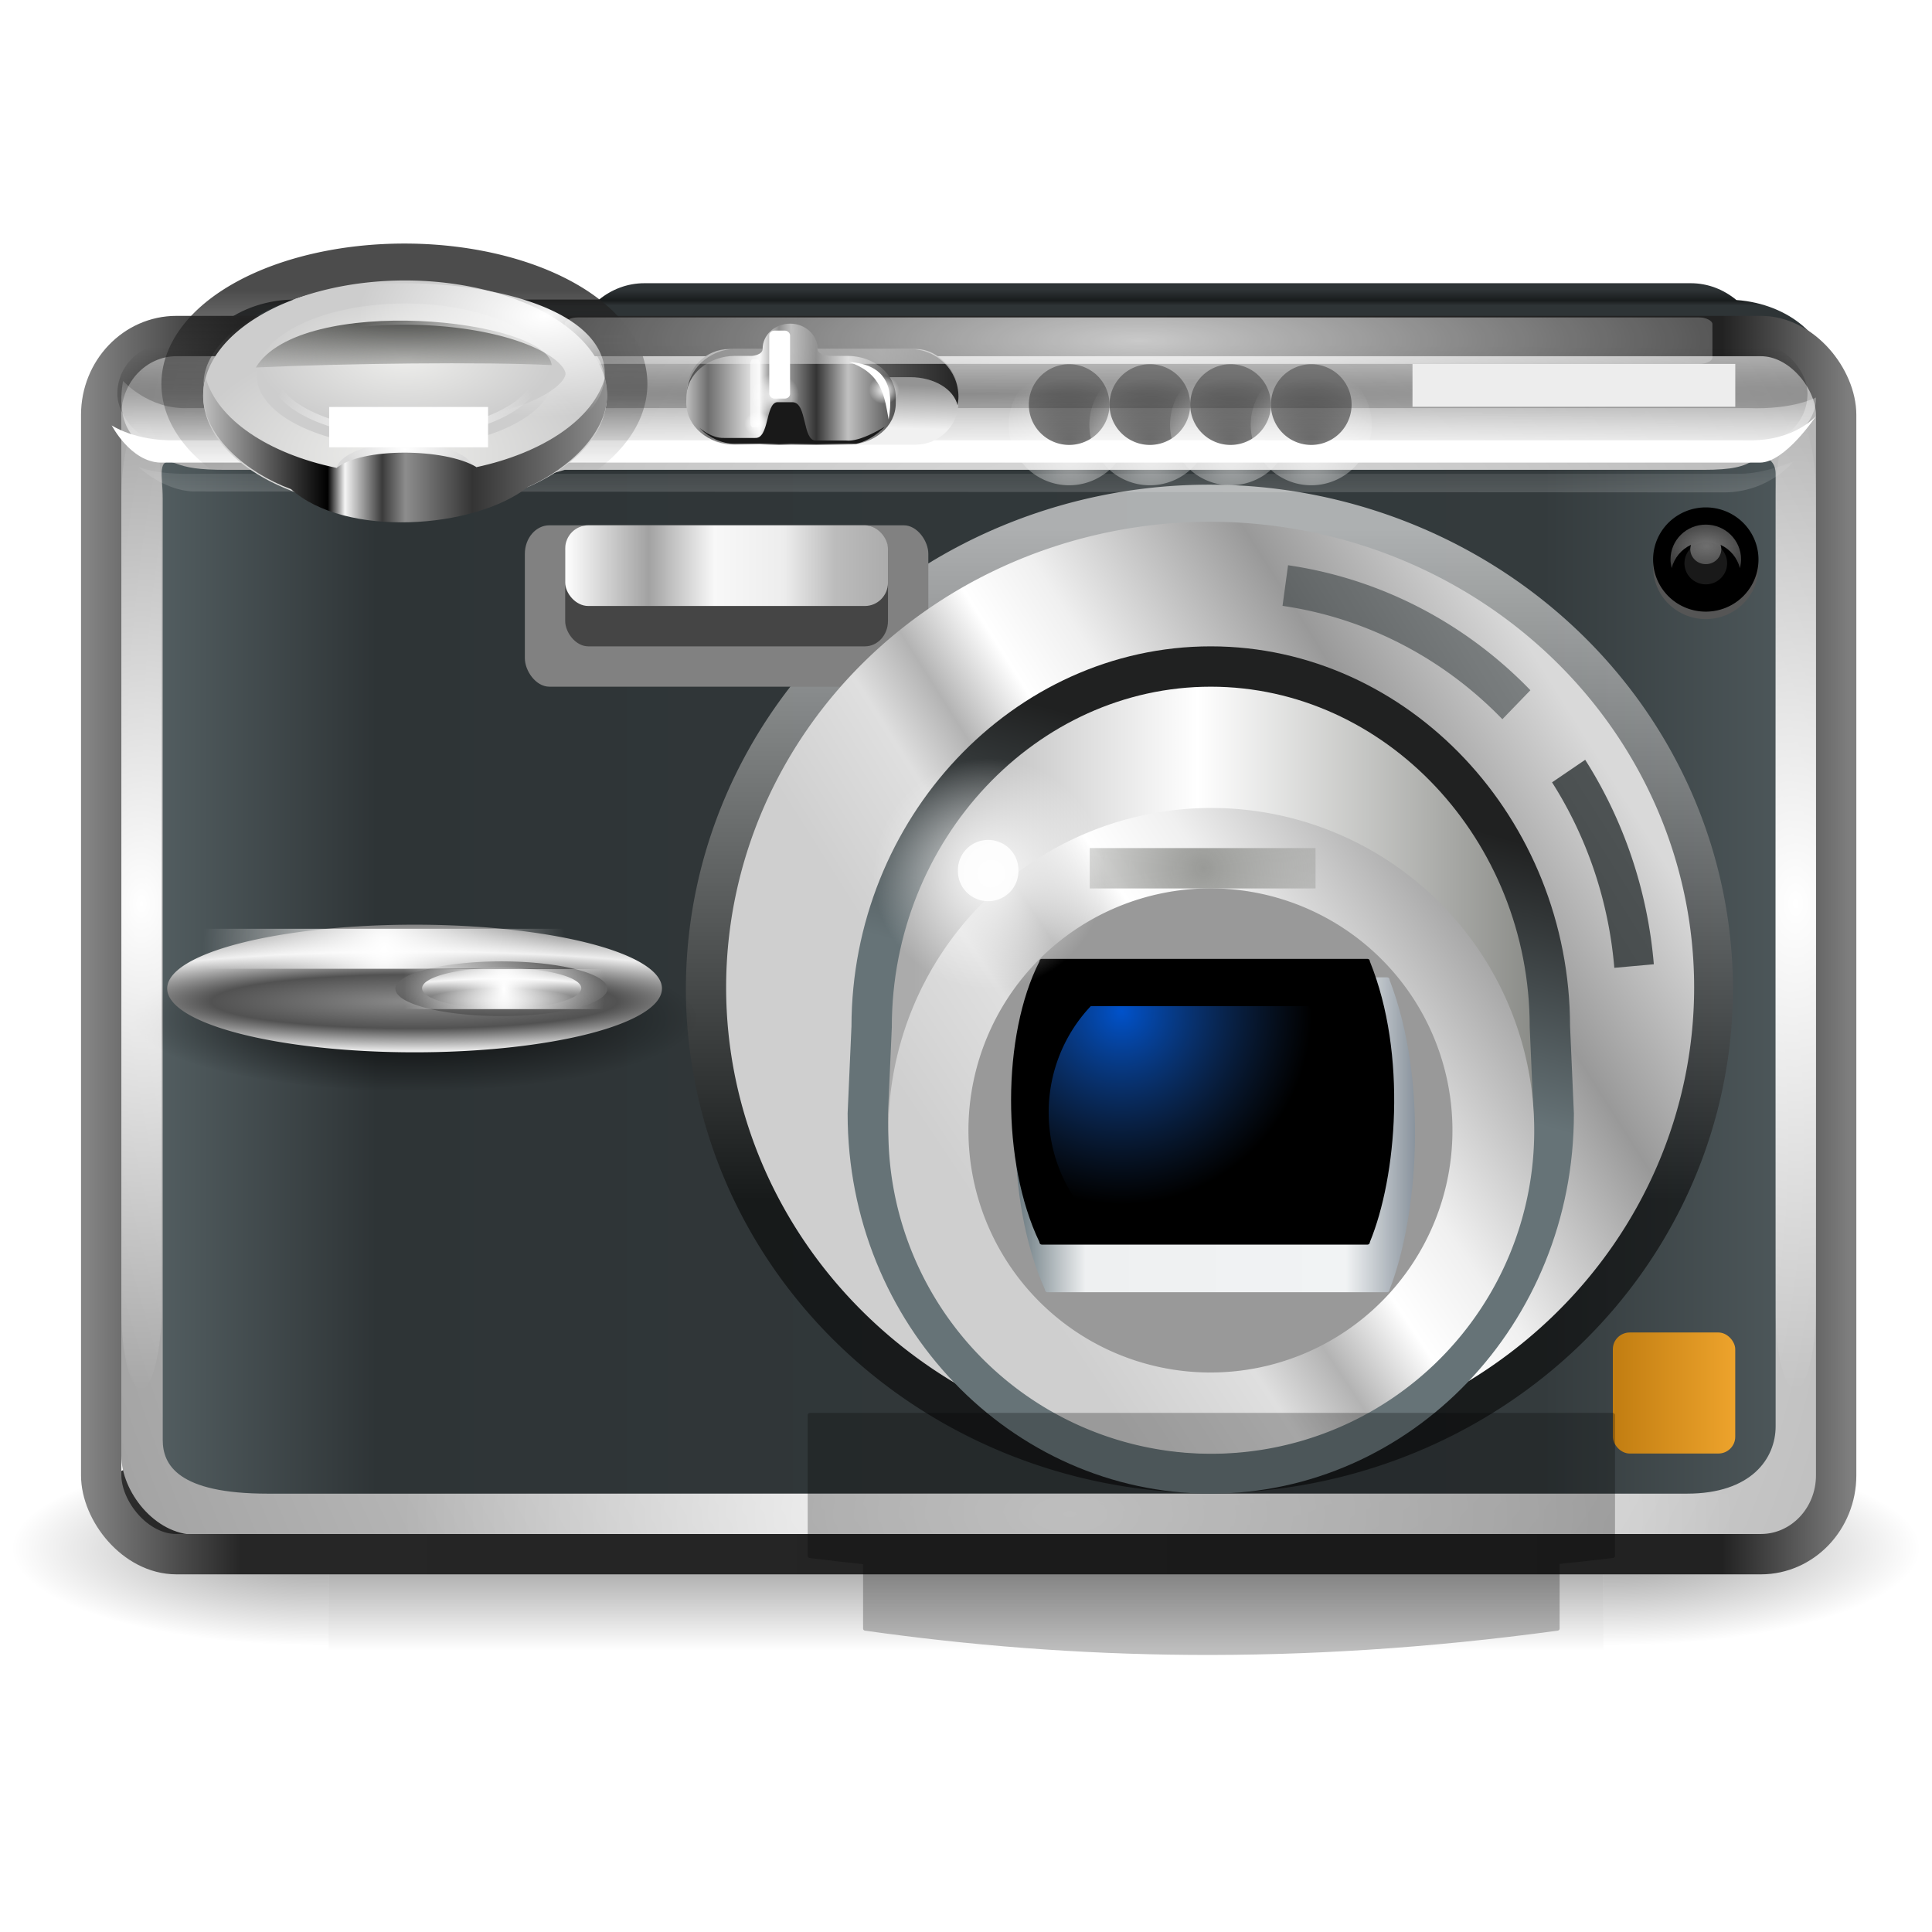<?xml version="1.0" encoding="UTF-8" standalone="no"?>
<!-- Created with Inkscape (http://www.inkscape.org/) --><svg height="48px" id="svg7777" inkscape:output_extension="org.inkscape.output.svg.inkscape" inkscape:version="0.46" sodipodi:docname="drawing.svg" sodipodi:version="0.32" width="48px" xmlns="http://www.w3.org/2000/svg" xmlns:cc="http://creativecommons.org/ns#" xmlns:dc="http://purl.org/dc/elements/1.1/" xmlns:inkscape="http://www.inkscape.org/namespaces/inkscape" xmlns:rdf="http://www.w3.org/1999/02/22-rdf-syntax-ns#" xmlns:sodipodi="http://sodipodi.sourceforge.net/DTD/sodipodi-0.dtd" xmlns:svg="http://www.w3.org/2000/svg" xmlns:xlink="http://www.w3.org/1999/xlink">
  <defs id="defs7779">
    <filter height="2.326" id="filter9383-0" inkscape:collect="always" width="1.39" x="-0.195" y="-0.663">
      <feGaussianBlur id="feGaussianBlur9385-0" inkscape:collect="always" stdDeviation="8.291"/>
    </filter>
    <linearGradient id="linearGradient9278" inkscape:collect="always">
      <stop id="stop9280" offset="0" style="stop-color:#ffffff;stop-opacity:1;"/>
      <stop id="stop9282" offset="1" style="stop-color:#ffffff;stop-opacity:0;"/>
    </linearGradient>
    <radialGradient cx="52.562" cy="176.812" fx="52.562" fy="176.812" gradientUnits="userSpaceOnUse" id="radialGradient11078" inkscape:collect="always" r="2.188" xlink:href="#linearGradient9278"/>
    <linearGradient id="linearGradient9779" inkscape:collect="always">
      <stop id="stop9781" offset="0" style="stop-color:#ffffff;stop-opacity:1;"/>
      <stop id="stop9783" offset="1" style="stop-color:#ffffff;stop-opacity:0;"/>
    </linearGradient>
    <radialGradient cx="90.583" cy="82.642" fx="90.583" fy="82.642" gradientTransform="matrix(1,0,0,0.515,0,44.354)" gradientUnits="userSpaceOnUse" id="radialGradient10055" inkscape:collect="always" r="15.472" xlink:href="#linearGradient9779"/>
    <linearGradient id="linearGradient9843" inkscape:collect="always">
      <stop id="stop9845" offset="0" style="stop-color:#bfbfbf;stop-opacity:1"/>
      <stop id="stop9865" offset="0.308" style="stop-color:#000000;stop-opacity:1"/>
      <stop id="stop9859" offset="0.351" style="stop-color:#f5f5f5;stop-opacity:1"/>
      <stop id="stop9861" offset="0.443" style="stop-color:#3b3b3b;stop-opacity:1;"/>
      <stop id="stop9867" offset="0.501" style="stop-color:#8d8d8d;stop-opacity:1"/>
      <stop id="stop9863" offset="0.667" style="stop-color:#343434;stop-opacity:1;"/>
      <stop id="stop9847" offset="1" style="stop-color:#8f8f8f;stop-opacity:1"/>
    </linearGradient>
    <linearGradient gradientTransform="matrix(1,0,0,0.897,-0.5,10.85)" gradientUnits="userSpaceOnUse" id="linearGradient10053" inkscape:collect="always" x1="59.312" x2="100.094" xlink:href="#linearGradient9843" y1="103" y2="103"/>
    <linearGradient id="linearGradient9875" inkscape:collect="always">
      <stop id="stop9877" offset="0" style="stop-color:#ffffff;stop-opacity:1;"/>
      <stop id="stop9879" offset="1" style="stop-color:#d9d9d9;stop-opacity:1"/>
    </linearGradient>
    <radialGradient cx="79.688" cy="95.124" fx="79.688" fy="95.124" gradientTransform="matrix(0.91,-1.4184058e-7,6.0058623e-8,0.385,7.179,61.539)" gradientUnits="userSpaceOnUse" id="radialGradient10051" inkscape:collect="always" r="6.938" xlink:href="#linearGradient9875"/>
    <linearGradient id="linearGradient9723" inkscape:collect="always">
      <stop id="stop9725" offset="0" style="stop-color:#3a3b38;stop-opacity:1;"/>
      <stop id="stop9727" offset="1" style="stop-color:#3a3b38;stop-opacity:0;"/>
    </linearGradient>
    <radialGradient cx="79.562" cy="74.847" fx="79.562" fy="74.847" gradientTransform="matrix(2.364,0,0,0.492,-109.025,48.947)" gradientUnits="userSpaceOnUse" id="radialGradient10045" inkscape:collect="always" r="14.938" xlink:href="#linearGradient9723"/>
    <linearGradient id="linearGradient9749" inkscape:collect="always">
      <stop id="stop9751" offset="0" style="stop-color:#ffffff;stop-opacity:1;"/>
      <stop id="stop9753" offset="1" style="stop-color:#ffffff;stop-opacity:0;"/>
    </linearGradient>
    <radialGradient cx="79" cy="103.301" fx="79" fy="103.301" gradientTransform="matrix(1,0,0,0.518,0,44.119)" gradientUnits="userSpaceOnUse" id="radialGradient10043" inkscape:collect="always" r="15.555" xlink:href="#linearGradient9749"/>
    <linearGradient id="linearGradient9739" inkscape:collect="always">
      <stop id="stop9741" offset="0" style="stop-color:#eeeeec;stop-opacity:1;"/>
      <stop id="stop9743" offset="1" style="stop-color:#cdcdcd;stop-opacity:1"/>
    </linearGradient>
    <radialGradient cx="79" cy="87.75" fx="79" fy="87.75" gradientTransform="matrix(1,0,0,0.5,0,45.75)" gradientUnits="userSpaceOnUse" id="radialGradient10041" inkscape:collect="always" r="15" xlink:href="#linearGradient9739"/>
    <linearGradient id="linearGradient9739-9" inkscape:collect="always">
      <stop id="stop9741-0" offset="0" style="stop-color:#eeeeec;stop-opacity:1;"/>
      <stop id="stop9743-0" offset="1" style="stop-color:#cdcdcd;stop-opacity:1"/>
    </linearGradient>
    <radialGradient cx="77.988" cy="99.143" fx="77.988" fy="99.143" gradientTransform="matrix(1,0,0,0.5,0,45.75)" gradientUnits="userSpaceOnUse" id="radialGradient10039" inkscape:collect="always" r="15" xlink:href="#linearGradient9739-9"/>
    <radialGradient cx="182" cy="98" fx="182" fy="98" gradientTransform="matrix(1.595,0,0,0.797,-108.285,18.846)" gradientUnits="userSpaceOnUse" id="radialGradient11013" inkscape:collect="always" r="2" xlink:href="#linearGradient9916-8"/>
    <radialGradient cx="182" cy="97.167" fx="182" fy="97.167" gradientTransform="matrix(1.417,0,0,0.708,-75.861,27.75)" gradientUnits="userSpaceOnUse" id="radialGradient11011" inkscape:collect="always" r="2" xlink:href="#linearGradient9365-2-4"/>
    <radialGradient cx="182" cy="98" fx="182" fy="98" gradientTransform="matrix(1.595,0,0,0.797,-108.285,18.846)" gradientUnits="userSpaceOnUse" id="radialGradient11003" inkscape:collect="always" r="2" xlink:href="#linearGradient9916-8"/>
    <radialGradient cx="182" cy="97.167" fx="182" fy="97.167" gradientTransform="matrix(1.417,0,0,0.708,-75.861,27.75)" gradientUnits="userSpaceOnUse" id="radialGradient11001" inkscape:collect="always" r="2" xlink:href="#linearGradient9365-2-4"/>
    <radialGradient cx="182" cy="98" fx="182" fy="98" gradientTransform="matrix(1.595,0,0,0.797,-108.285,18.846)" gradientUnits="userSpaceOnUse" id="radialGradient10993" inkscape:collect="always" r="2" xlink:href="#linearGradient9916-8"/>
    <radialGradient cx="182" cy="97.167" fx="182" fy="97.167" gradientTransform="matrix(1.417,0,0,0.708,-75.861,27.75)" gradientUnits="userSpaceOnUse" id="radialGradient10991" inkscape:collect="always" r="2" xlink:href="#linearGradient9365-2-4"/>
    <linearGradient id="linearGradient9916-8" inkscape:collect="always">
      <stop id="stop9918-2" offset="0" style="stop-color:#000000;stop-opacity:1;"/>
      <stop id="stop9920-8" offset="1" style="stop-color:#474747;stop-opacity:1"/>
    </linearGradient>
    <radialGradient cx="182" cy="98" fx="182" fy="98" gradientTransform="matrix(1.595,0,0,0.797,-108.285,18.846)" gradientUnits="userSpaceOnUse" id="radialGradient10065" inkscape:collect="always" r="2" xlink:href="#linearGradient9916-8"/>
    <linearGradient id="linearGradient9365-2-4" inkscape:collect="always">
      <stop id="stop9367-6-8" offset="0" style="stop-color:#ffffff;stop-opacity:1;"/>
      <stop id="stop9369-7-7" offset="1" style="stop-color:#ffffff;stop-opacity:0;"/>
    </linearGradient>
    <radialGradient cx="182" cy="97.167" fx="182" fy="97.167" gradientTransform="matrix(1.417,0,0,0.708,-75.861,27.75)" gradientUnits="userSpaceOnUse" id="radialGradient10063" inkscape:collect="always" r="2" xlink:href="#linearGradient9365-2-4"/>
    <linearGradient id="linearGradient10946" inkscape:collect="always">
      <stop id="stop10948" offset="0" style="stop-color:#999a97;stop-opacity:1;"/>
      <stop id="stop10950" offset="1" style="stop-color:#999a97;stop-opacity:0;"/>
    </linearGradient>
    <radialGradient cx="330.578" cy="72.531" fx="330.578" fy="72.531" gradientTransform="matrix(10.597,1.928539e-5,-2.6900864e-5,10.58,-3322.754,-607.904)" gradientUnits="userSpaceOnUse" id="radialGradient10952" inkscape:collect="always" r="2.516" xlink:href="#linearGradient10946"/>
    <radialGradient cx="70.358" cy="170.297" fx="70.358" fy="170.297" gradientTransform="matrix(0.554,0,0,1.322,47.471,-49.456)" gradientUnits="userSpaceOnUse" id="radialGradient10942" inkscape:collect="always" r="24.307" xlink:href="#linearGradient10932"/>
    <linearGradient id="linearGradient10932" inkscape:collect="always">
      <stop id="stop10934" offset="0" style="stop-color:#ffffff;stop-opacity:1;"/>
      <stop id="stop10936" offset="1" style="stop-color:#ffffff;stop-opacity:0;"/>
    </linearGradient>
    <radialGradient cx="70.358" cy="170.297" fx="70.358" fy="170.297" gradientTransform="matrix(1,0,0,1.322,0,-54.874)" gradientUnits="userSpaceOnUse" id="radialGradient10938" inkscape:collect="always" r="24.307" xlink:href="#linearGradient10932"/>
    <linearGradient id="linearGradient10773" inkscape:collect="always">
      <stop id="stop10775" offset="0" style="stop-color:#ffffff;stop-opacity:1;"/>
      <stop id="stop10777" offset="1" style="stop-color:#ffffff;stop-opacity:0;"/>
    </linearGradient>
    <radialGradient cx="190.75" cy="86.375" fx="190.75" fy="86.375" gradientTransform="matrix(4.102,0,0,0.878,-610.718,12.799)" gradientUnits="userSpaceOnUse" id="radialGradient10165" inkscape:collect="always" r="27.625" xlink:href="#linearGradient10773"/>
    <radialGradient cx="33.5" cy="164.25" fx="33.5" fy="164.25" gradientTransform="matrix(39.285,-4.9993375e-4,6.09588e-3,65.241,-1576.966,-10551.625)" gradientUnits="userSpaceOnUse" id="radialGradient10163" inkscape:collect="always" r="1" xlink:href="#linearGradient10757"/>
    <linearGradient id="linearGradient10757" inkscape:collect="always">
      <stop id="stop10759" offset="0" style="stop-color:#ffffff;stop-opacity:1;"/>
      <stop id="stop10761" offset="1" style="stop-color:#ffffff;stop-opacity:0;"/>
    </linearGradient>
    <radialGradient cx="33.5" cy="164.25" fx="33.5" fy="164.25" gradientTransform="matrix(39.285,-4.9993375e-4,6.09587e-3,65.241,-1354.805,-10551.625)" gradientUnits="userSpaceOnUse" id="radialGradient10161" inkscape:collect="always" r="1" xlink:href="#linearGradient10757"/>
    <linearGradient id="linearGradient10695" inkscape:collect="always">
      <stop id="stop10697" offset="0" style="stop-color:#0052cb;stop-opacity:1"/>
      <stop id="stop10699" offset="1" style="stop-color:#204a87;stop-opacity:0;"/>
    </linearGradient>
    <radialGradient cx="171.25" cy="188.5" fx="171.25" fy="188.5" gradientTransform="matrix(1.263,0,0,1.263,-45.113,-49.657)" gradientUnits="userSpaceOnUse" id="radialGradient10159" inkscape:collect="always" r="19" xlink:href="#linearGradient10695"/>
    <clipPath clipPathUnits="userSpaceOnUse" id="clipPath10731">
      <path d="m 225.554,397.97 35.506,0 c 0.137,0 0.247,0.12 0.247,0.269 4.101,9.607 2.906,22.295 0,28.982 0,0.149 -0.11,0.269 -0.247,0.269 l -35.506,0 c -0.137,0 -0.247,-0.12 -0.247,-0.269 -4.146,-8.194 -4.081,-21.376 0,-28.982 0,-0.149 0.11,-0.269 0.247,-0.269 z" id="path10733" sodipodi:nodetypes="ccccccccc" style="color:#000000;fill:#000000;fill-opacity:1;fill-rule:nonzero;stroke:none;stroke-width:1;marker:none;visibility:visible;display:inline;overflow:visible;enable-background:new"/>
    </clipPath>
    <linearGradient id="linearGradient11689" inkscape:collect="always">
      <stop id="stop11691" offset="0" style="stop-color:#ffffff;stop-opacity:1;"/>
      <stop id="stop11697" offset="0.259" style="stop-color:#a2a2a2;stop-opacity:1"/>
      <stop id="stop11699" offset="0.463" style="stop-color:#f8f8f8;stop-opacity:1"/>
      <stop id="stop11703" offset="0.679" style="stop-color:#ededed;stop-opacity:1;"/>
      <stop id="stop11701" offset="0.836" style="stop-color:#bcbcbc;stop-opacity:1;"/>
      <stop id="stop11693" offset="1" style="stop-color:#acacac;stop-opacity:1"/>
    </linearGradient>
    <linearGradient gradientTransform="matrix(1.07,0,0,1.204,-7.284,-21.435)" gradientUnits="userSpaceOnUse" id="linearGradient10149" inkscape:collect="always" x1="95.25" x2="135.75" xlink:href="#linearGradient11689" y1="116.5" y2="116.5"/>
    <linearGradient id="linearGradient11571" inkscape:collect="always">
      <stop id="stop11573" offset="0" style="stop-color:#757575;stop-opacity:1;"/>
      <stop id="stop11575" offset="1" style="stop-color:#757575;stop-opacity:0;"/>
    </linearGradient>
    <radialGradient cx="245" cy="116.234" fx="245" fy="116.234" gradientTransform="matrix(2.542,0,0,1.584,-377.679,-67.908)" gradientUnits="userSpaceOnUse" id="radialGradient10147" inkscape:collect="always" r="4.688" xlink:href="#linearGradient11571"/>
    <linearGradient id="linearGradient11547" inkscape:collect="always">
      <stop id="stop11549" offset="0" style="stop-color:#c17d11;stop-opacity:1;"/>
      <stop id="stop11551" offset="1" style="stop-color:#eda32c;stop-opacity:1"/>
    </linearGradient>
    <linearGradient gradientTransform="matrix(1.04,0,0,1.04,-11.684,-11.706)" gradientUnits="userSpaceOnUse" id="linearGradient10145" inkscape:collect="always" x1="234.872" x2="250.5" xlink:href="#linearGradient11547" y1="232.28" y2="232.28"/>
    <linearGradient id="linearGradient11017" inkscape:collect="always">
      <stop id="stop11019" offset="0" style="stop-color:#67767d;stop-opacity:1"/>
      <stop id="stop11025" offset="0.175" style="stop-color:#eef0f1;stop-opacity:1;"/>
      <stop id="stop11027" offset="0.826" style="stop-color:#f1f3f4;stop-opacity:1;"/>
      <stop id="stop11021" offset="1" style="stop-color:#89939d;stop-opacity:1"/>
    </linearGradient>
    <linearGradient gradientTransform="matrix(1.184,0,0,1.318,-30.821,-88.78)" gradientUnits="userSpaceOnUse" id="linearGradient10966" inkscape:collect="always" x1="157.063" x2="202.408" xlink:href="#linearGradient11017" y1="215.47" y2="215.47"/>
    <linearGradient id="linearGradient9396-7">
      <stop id="stop9398-0" offset="0" style="stop-color:#cfcfcf;stop-opacity:1;"/>
      <stop id="stop9408-2" offset="0.176" style="stop-color:#dfdfdf;stop-opacity:1;"/>
      <stop id="stop9410-6" offset="0.264" style="stop-color:#b3b3b3;stop-opacity:1"/>
      <stop id="stop9412-8" offset="0.37" style="stop-color:#ffffff;stop-opacity:1"/>
      <stop id="stop9404-2" offset="0.475" style="stop-color:#f0f0f0;stop-opacity:1"/>
      <stop id="stop9406-5" offset="0.75" style="stop-color:#999999;stop-opacity:1;"/>
      <stop id="stop9400-1" offset="1" style="stop-color:#d9d9d9;stop-opacity:1"/>
    </linearGradient>
    <linearGradient gradientUnits="userSpaceOnUse" id="linearGradient10981" inkscape:collect="always" x1="175.108" x2="284.317" xlink:href="#linearGradient9396-7" y1="230.268" y2="160.236"/>
    <linearGradient id="linearGradient11463" inkscape:collect="always">
      <stop id="stop11465" offset="0" style="stop-color:#202121;stop-opacity:1"/>
      <stop id="stop11467" offset="1" style="stop-color:#667377;stop-opacity:1"/>
    </linearGradient>
    <linearGradient gradientTransform="matrix(0.944,0,0,0.976,10.076,5.872)" gradientUnits="userSpaceOnUse" id="linearGradient11070" inkscape:collect="always" x1="169.893" x2="160.064" xlink:href="#linearGradient11463" y1="138.42" y2="173.931"/>
    <linearGradient id="linearGradient9517-7">
      <stop id="stop9519-6" offset="0" style="stop-color:#ababab;stop-opacity:1"/>
      <stop id="stop9525-3" offset="0.363" style="stop-color:#ffffff;stop-opacity:1"/>
      <stop id="stop9521-8" offset="1" style="stop-color:#52544e;stop-opacity:1"/>
    </linearGradient>
    <linearGradient gradientTransform="matrix(1.011,0,0,1.103,-8.807324e-2,-37.657)" gradientUnits="userSpaceOnUse" id="linearGradient10972" inkscape:collect="always" x1="140" x2="244" xlink:href="#linearGradient9517-7" y1="185" y2="185"/>
    <linearGradient id="linearGradient9396">
      <stop id="stop9398" offset="0" style="stop-color:#cfcfcf;stop-opacity:1;"/>
      <stop id="stop9408" offset="0.176" style="stop-color:#dfdfdf;stop-opacity:1;"/>
      <stop id="stop9410" offset="0.264" style="stop-color:#b3b3b3;stop-opacity:1"/>
      <stop id="stop9412" offset="0.37" style="stop-color:#ffffff;stop-opacity:1"/>
      <stop id="stop9404" offset="0.475" style="stop-color:#f0f0f0;stop-opacity:1"/>
      <stop id="stop9406" offset="0.75" style="stop-color:#999999;stop-opacity:1;"/>
      <stop id="stop9400" offset="1" style="stop-color:#d9d9d9;stop-opacity:1"/>
    </linearGradient>
    <linearGradient gradientUnits="userSpaceOnUse" id="linearGradient10107" inkscape:collect="always" x1="181.955" x2="249.379" xlink:href="#linearGradient9396" y1="224.421" y2="185"/>
    <radialGradient cx="71.5" cy="198.344" fx="71.5" fy="198.344" gradientTransform="matrix(3.654,1.7063848e-7,2.2851025e-8,0.54,-189.781,75.893)" gradientUnits="userSpaceOnUse" id="radialGradient10101" inkscape:collect="always" r="28.5" xlink:href="#linearGradient9252-9"/>
    <linearGradient id="linearGradient9252-9">
      <stop id="stop9254-3" offset="0" style="stop-color:#8b8b8b;stop-opacity:1"/>
      <stop id="stop9270-7" offset="0.255" style="stop-color:#525252;stop-opacity:1"/>
      <stop id="stop9272-1" offset="0.472" style="stop-color:#ededed;stop-opacity:1"/>
      <stop id="stop9274-2" offset="0.875" style="stop-color:#454545;stop-opacity:1"/>
      <stop id="stop9256-3" offset="1" style="stop-color:#21211d;stop-opacity:1"/>
    </linearGradient>
    <radialGradient cx="71.5" cy="184.494" fx="71.5" fy="184.494" gradientTransform="matrix(5.899,3.3675484e-6,-5.7719301e-7,1.011,-350.249,-7.525)" gradientUnits="userSpaceOnUse" id="radialGradient10095" inkscape:collect="always" r="28.5" xlink:href="#linearGradient9252-9"/>
    <linearGradient id="linearGradient9252">
      <stop id="stop9254" offset="0" style="stop-color:#8b8b8b;stop-opacity:1"/>
      <stop id="stop9270" offset="0.255" style="stop-color:#525252;stop-opacity:1"/>
      <stop id="stop9272" offset="0.472" style="stop-color:#ededed;stop-opacity:1"/>
      <stop id="stop9274" offset="0.875" style="stop-color:#454545;stop-opacity:1"/>
      <stop id="stop9256" offset="1" style="stop-color:#21211d;stop-opacity:1"/>
    </linearGradient>
    <radialGradient cx="71.5" cy="183.465" fx="71.5" fy="183.465" gradientTransform="matrix(3.222,0,0,0.407,-158.886,105.757)" gradientUnits="userSpaceOnUse" id="radialGradient10093" inkscape:collect="always" r="28.5" xlink:href="#linearGradient9252"/>
    <linearGradient id="linearGradient9244">
      <stop id="stop9246" offset="0" style="stop-color:#000000;stop-opacity:1;"/>
      <stop id="stop9248" offset="1" style="stop-color:#000000;stop-opacity:0;"/>
    </linearGradient>
    <radialGradient cx="71.5" cy="179" fx="71.5" fy="179" gradientTransform="matrix(1,0,0,0.246,0,135.035)" gradientUnits="userSpaceOnUse" id="radialGradient10091" inkscape:collect="always" r="28.5" xlink:href="#linearGradient9244"/>
    <filter height="1.229" id="filter9723" inkscape:collect="always" width="1.056" x="-0.028" y="-0.115">
      <feGaussianBlur id="feGaussianBlur9725" inkscape:collect="always" stdDeviation="0.146"/>
    </filter>
    <clipPath clipPathUnits="userSpaceOnUse" id="clipPath9796">
      <rect height="6.378" id="rect9798" rx="3.189" ry="3.189" style="color:#000000;fill:url(#linearGradient9800);fill-opacity:1;fill-rule:nonzero;stroke:none;stroke-width:1;marker:none;visibility:visible;display:inline;overflow:visible;enable-background:new" width="17.919" x="111.296" y="89.936"/>
    </clipPath>
    <radialGradient cx="117.125" cy="93.125" fx="117.125" fy="93.125" gradientUnits="userSpaceOnUse" id="radialGradient11052" inkscape:collect="always" r="0.875" xlink:href="#linearGradient9650"/>
    <radialGradient cx="117.125" cy="93.125" fx="117.125" fy="93.125" gradientUnits="userSpaceOnUse" id="radialGradient11050" inkscape:collect="always" r="0.875" xlink:href="#linearGradient9650"/>
    <linearGradient id="linearGradient9650" inkscape:collect="always">
      <stop id="stop9652" offset="0" style="stop-color:#ffffff;stop-opacity:1;"/>
      <stop id="stop9654" offset="1" style="stop-color:#ffffff;stop-opacity:0;"/>
    </linearGradient>
    <radialGradient cx="117.125" cy="93.125" fx="117.125" fy="93.125" gradientUnits="userSpaceOnUse" id="radialGradient11048" inkscape:collect="always" r="0.875" xlink:href="#linearGradient9650"/>
    <linearGradient id="linearGradient9727" inkscape:collect="always">
      <stop id="stop9729" offset="0" style="stop-color:#bfbfbf;stop-opacity:1"/>
      <stop id="stop9731" offset="0.104" style="stop-color:#6e6e6e;stop-opacity:1"/>
      <stop id="stop9734" offset="0.351" style="stop-color:#f5f5f5;stop-opacity:1"/>
      <stop id="stop9736" offset="0.443" style="stop-color:#3b3b3b;stop-opacity:1;"/>
      <stop id="stop9738" offset="0.501" style="stop-color:#8d8d8d;stop-opacity:1"/>
      <stop id="stop9740" offset="0.621" style="stop-color:#343434;stop-opacity:1;"/>
      <stop id="stop9752" offset="0.772" style="stop-color:#c0c0c0;stop-opacity:1"/>
      <stop id="stop9742" offset="1" style="stop-color:#505050;stop-opacity:1"/>
    </linearGradient>
    <linearGradient gradientTransform="matrix(1,0,0,0.897,-0.5,10.85)" gradientUnits="userSpaceOnUse" id="linearGradient11046" inkscape:collect="always" x1="111.767" x2="125.594" xlink:href="#linearGradient9727" y1="92.843" y2="92.843"/>
    <linearGradient id="linearGradient9760" inkscape:collect="always">
      <stop id="stop9762" offset="0" style="stop-color:#555555;stop-opacity:1;"/>
      <stop id="stop9764" offset="1" style="stop-color:#242424;stop-opacity:1"/>
    </linearGradient>
    <linearGradient gradientTransform="matrix(1.818,0,0,1.798,-89.449,-77.767)" gradientUnits="userSpaceOnUse" id="linearGradient11044" inkscape:collect="always" x1="124.137" x2="129.219" xlink:href="#linearGradient9760" y1="91.812" y2="91.812"/>
    <linearGradient id="linearGradient9786" inkscape:collect="always">
      <stop id="stop9788" offset="0" style="stop-color:#949494;stop-opacity:1;"/>
      <stop id="stop9790" offset="1" style="stop-color:#f1f1f1;stop-opacity:1"/>
    </linearGradient>
    <linearGradient gradientTransform="matrix(1.818,0,0,1.798,-89.449,-77.767)" gradientUnits="userSpaceOnUse" id="linearGradient11042" inkscape:collect="always" x1="126.421" x2="126.339" xlink:href="#linearGradient9786" y1="92.375" y2="95.25"/>
    <linearGradient id="linearGradient9155" inkscape:collect="always">
      <stop id="stop9157" offset="0" style="stop-color:#ffffff;stop-opacity:1;"/>
      <stop id="stop9159" offset="1" style="stop-color:#ffffff;stop-opacity:0;"/>
    </linearGradient>
    <linearGradient gradientTransform="matrix(1.011,0,0,1,0.148,2.212744e-2)" gradientUnits="userSpaceOnUse" id="linearGradient10061" inkscape:collect="always" x1="146.066" x2="146.066" xlink:href="#linearGradient9155" y1="116.32" y2="102.515"/>
    <linearGradient id="linearGradient9119" inkscape:collect="always">
      <stop id="stop9121" offset="0" style="stop-color:#ffffff;stop-opacity:1;"/>
      <stop id="stop9123" offset="1" style="stop-color:#ffffff;stop-opacity:0;"/>
    </linearGradient>
    <radialGradient cx="160.5" cy="246.5" fx="160.5" fy="246.5" gradientTransform="matrix(1.011,0,0,0.49,0.148,125.443)" gradientUnits="userSpaceOnUse" id="radialGradient10059" inkscape:collect="always" r="88.5" xlink:href="#linearGradient9119"/>
    <linearGradient id="linearGradient11056" inkscape:collect="always">
      <stop id="stop11058" offset="0" style="stop-color:#222222;stop-opacity:1;"/>
      <stop id="stop11060" offset="1" style="stop-color:#222222;stop-opacity:0;"/>
    </linearGradient>
    <linearGradient gradientUnits="userSpaceOnUse" id="linearGradient11062" inkscape:collect="always" x1="311.121" x2="311.121" xlink:href="#linearGradient11056" y1="57.49" y2="62.195"/>
    <linearGradient id="linearGradient9904" inkscape:collect="always">
      <stop id="stop9906" offset="0" style="stop-color:#ffffff;stop-opacity:1;"/>
      <stop id="stop9908" offset="1" style="stop-color:#ffffff;stop-opacity:0;"/>
    </linearGradient>
    <linearGradient gradientTransform="matrix(0.995,0,0,1,2.52,2.212744e-2)" gradientUnits="userSpaceOnUse" id="linearGradient10037" inkscape:collect="always" x1="163.25" x2="163.25" xlink:href="#linearGradient9904" y1="107.25" y2="91.75"/>
    <linearGradient id="linearGradient11071" inkscape:collect="always">
      <stop id="stop11073" offset="0" style="stop-color:#ffffff;stop-opacity:1;"/>
      <stop id="stop11075" offset="1" style="stop-color:#060606;stop-opacity:1"/>
    </linearGradient>
    <linearGradient gradientUnits="userSpaceOnUse" id="linearGradient10031" inkscape:collect="always" x1="188.803" x2="188.803" xlink:href="#linearGradient11071" y1="135.565" y2="207.777"/>
    <linearGradient id="linearGradient11453" inkscape:collect="always">
      <stop id="stop11455" offset="0" style="stop-color:#525d60;stop-opacity:1"/>
      <stop id="stop11457" offset="0.133" style="stop-color:#2e3436;stop-opacity:1;"/>
      <stop id="stop11459" offset="0.856" style="stop-color:#343b3d;stop-opacity:1"/>
      <stop id="stop11461" offset="1" style="stop-color:#4c5659;stop-opacity:1"/>
    </linearGradient>
    <linearGradient gradientTransform="matrix(0.971,0,0,0.982,5.99,1.876)" gradientUnits="userSpaceOnUse" id="linearGradient10029" inkscape:collect="always" x1="35.521" x2="258.75" xlink:href="#linearGradient11453" y1="210.512" y2="210.512"/>
    <linearGradient id="linearGradient9349" inkscape:collect="always">
      <stop id="stop9351" offset="0" style="stop-color:#000000;stop-opacity:1;"/>
      <stop id="stop9353" offset="1" style="stop-color:#000000;stop-opacity:0;"/>
    </linearGradient>
    <radialGradient cx="146.25" cy="95.75" fx="146.25" fy="95.75" gradientTransform="matrix(2.686,-5.9036973e-7,1.3510403e-8,6.012566e-2,-244.863,90.002)" gradientUnits="userSpaceOnUse" id="radialGradient10027" inkscape:collect="always" r="112.25" xlink:href="#linearGradient9349"/>
    <linearGradient id="linearGradient10169">
      <stop id="stop10171" offset="0" style="stop-color:#848484;stop-opacity:1;"/>
      <stop id="stop10177" offset="0.088" style="stop-color:#262626;stop-opacity:1"/>
      <stop id="stop10179" offset="0.927" style="stop-color:#222222;stop-opacity:1"/>
      <stop id="stop10173" offset="1" style="stop-color:#7f7f7f;stop-opacity:1"/>
    </linearGradient>
    <linearGradient gradientTransform="matrix(1.004,0,0,1.016,1.218,-1.405)" gradientUnits="userSpaceOnUse" id="linearGradient10175" inkscape:collect="always" x1="29" x2="265" xlink:href="#linearGradient10169" y1="168.5" y2="168.5"/>
    <linearGradient id="linearGradient9127" inkscape:collect="always">
      <stop id="stop9129" offset="0" style="stop-color:#eeeeee;stop-opacity:1"/>
      <stop id="stop9131" offset="1" style="stop-color:#959595;stop-opacity:1"/>
    </linearGradient>
    <radialGradient cx="171.857" cy="163.667" fx="171.857" fy="163.667" gradientTransform="matrix(1.653,-0.445,0.62,2.284,-211.879,-120.261)" gradientUnits="userSpaceOnUse" id="radialGradient10023" inkscape:collect="always" r="106.114" xlink:href="#linearGradient9127"/>
    <filter height="1.445" id="filter9103" inkscape:collect="always" width="1.028" x="-0.014" y="-0.223">
      <feGaussianBlur id="feGaussianBlur9105" inkscape:collect="always" stdDeviation="1.392"/>
    </filter>
    <linearGradient id="linearGradient9803" inkscape:collect="always">
      <stop id="stop9805" offset="0" style="stop-color:#2e3436;stop-opacity:1;"/>
      <stop id="stop9815" offset="0.389" style="stop-color:#2e3436;stop-opacity:1;"/>
      <stop id="stop9811" offset="0.528" style="stop-color:#191c1d;stop-opacity:1"/>
      <stop id="stop9813" offset="0.819" style="stop-color:#2e3436;stop-opacity:1;"/>
      <stop id="stop9807" offset="1" style="stop-color:#2e3436;stop-opacity:1"/>
    </linearGradient>
    <linearGradient gradientTransform="matrix(1.011,0,0,1.095,0.148,-9.979)" gradientUnits="userSpaceOnUse" id="linearGradient10021" inkscape:collect="always" x1="163.5" x2="163.5" xlink:href="#linearGradient9803" y1="87.5" y2="83"/>
    <radialGradient cx="605.714" cy="486.648" fx="605.714" fy="486.648" gradientTransform="matrix(-2.774,0,0,1.97,112.762,-872.885)" gradientUnits="userSpaceOnUse" id="radialGradient8272" inkscape:collect="always" r="117.143" xlink:href="#linearGradient5060"/>
    <linearGradient id="linearGradient5060" inkscape:collect="always">
      <stop id="stop5062" offset="0" style="stop-color:black;stop-opacity:1;"/>
      <stop id="stop5064" offset="1" style="stop-color:black;stop-opacity:0;"/>
    </linearGradient>
    <radialGradient cx="605.714" cy="486.648" fx="605.714" fy="486.648" gradientTransform="matrix(2.774,0,0,1.97,-1891.633,-872.885)" gradientUnits="userSpaceOnUse" id="radialGradient8270" inkscape:collect="always" r="117.143" xlink:href="#linearGradient5060"/>
    <linearGradient id="linearGradient5048">
      <stop id="stop5050" offset="0" style="stop-color:black;stop-opacity:0;"/>
      <stop id="stop5056" offset="0.5" style="stop-color:black;stop-opacity:1;"/>
      <stop id="stop5052" offset="1" style="stop-color:black;stop-opacity:0;"/>
    </linearGradient>
    <linearGradient gradientTransform="matrix(2.774,0,0,1.97,-1892.179,-872.885)" gradientUnits="userSpaceOnUse" id="linearGradient8268" inkscape:collect="always" x1="302.857" x2="302.857" xlink:href="#linearGradient5048" y1="366.648" y2="609.505"/>
    <inkscape:perspective id="perspective7785" inkscape:persp3d-origin="24 : 16 : 1" inkscape:vp_x="0 : 24 : 1" inkscape:vp_y="0 : 1000 : 0" inkscape:vp_z="48 : 24 : 1" sodipodi:type="inkscape:persp3d"/>
  </defs>
  <sodipodi:namedview bordercolor="#666666" borderopacity="1.0" id="base" inkscape:current-layer="layer1" inkscape:cx="24" inkscape:cy="24" inkscape:document-units="px" inkscape:grid-bbox="true" inkscape:pageopacity="0.0" inkscape:pageshadow="2" inkscape:window-height="690" inkscape:window-width="641" inkscape:window-x="316" inkscape:window-y="196" inkscape:zoom="7" pagecolor="#ffffff" showgrid="true"/>
  <g id="layer1" inkscape:groupmode="layer" inkscape:label="Layer 1">
    <g id="g5022" style="opacity:1;display:inline" transform="matrix(2.3640267e-2,0,0,1.0452441e-2,45.026,37.575)">
      <rect height="478.357" id="rect4173" style="opacity:0.402;fill:url(#linearGradient8268);fill-opacity:1;fill-rule:nonzero;stroke:none;stroke-width:1;stroke-linecap:round;stroke-linejoin:miter;marker:none;marker-start:none;marker-mid:none;marker-end:none;stroke-miterlimit:4;stroke-dasharray:none;stroke-dashoffset:0;stroke-opacity:1;visibility:visible;display:inline;overflow:visible" width="1339.633" x="-1559.252" y="-150.697"/>
      <path d="M -219.619,-150.68 C -219.619,-150.68 -219.619,327.65 -219.619,327.65 C -76.745,328.551 125.781,220.481 125.781,88.454 C 125.781,-43.572 -33.655,-150.68 -219.619,-150.68 z" id="path5058" sodipodi:nodetypes="cccc" style="opacity:0.402;fill:url(#radialGradient8270);fill-opacity:1;fill-rule:nonzero;stroke:none;stroke-width:1;stroke-linecap:round;stroke-linejoin:miter;marker:none;marker-start:none;marker-mid:none;marker-end:none;stroke-miterlimit:4;stroke-dasharray:none;stroke-dashoffset:0;stroke-opacity:1;visibility:visible;display:inline;overflow:visible"/>
      <path d="M -1559.252,-150.68 C -1559.252,-150.68 -1559.252,327.65 -1559.252,327.65 C -1702.127,328.551 -1904.652,220.481 -1904.652,88.454 C -1904.652,-43.572 -1745.216,-150.68 -1559.252,-150.68 z" id="path5018" sodipodi:nodetypes="cccc" style="opacity:0.402;fill:url(#radialGradient8272);fill-opacity:1;fill-rule:nonzero;stroke:none;stroke-width:1;stroke-linecap:round;stroke-linejoin:miter;marker:none;marker-start:none;marker-mid:none;marker-end:none;stroke-miterlimit:4;stroke-dasharray:none;stroke-dashoffset:0;stroke-opacity:1;visibility:visible;display:inline;overflow:visible"/>
    </g>
    <g id="g9719" style="display:inline" transform="matrix(0.185,0,0,0.185,-3.471,-7.933)">
      <path d="M 105.295,80.916 C 103.015,80.916 100.916,81.737 99.229,83.106 L 58.472,83.106 C 50.81,83.106 44.633,87.99 44.633,94.057 C 44.633,100.124 50.81,105.008 58.472,105.008 L 250.693,105.008 C 258.355,105.008 264.532,100.124 264.532,94.057 C 264.532,88.327 259.023,83.676 251.957,83.174 C 250.258,81.77 248.14,80.916 245.828,80.916 L 105.295,80.916 z" id="path9722" style="fill:url(#linearGradient10021);fill-opacity:1;fill-rule:nonzero;stroke:none;stroke-width:1;marker:none;visibility:visible;display:inline;overflow:visible;enable-background:new"/>
      <g id="g9724" style="opacity:0.812" transform="matrix(0.962,0,0,1,5.587,-2)">
        <rect height="15" id="rect9726" rx="7.833" ry="7.5" style="fill:#000000;fill-opacity:1;fill-rule:evenodd;stroke:none;stroke-width:1;marker:none;visibility:visible;display:inline;overflow:visible;filter:url(#filter9103);enable-background:accumulate" transform="matrix(1.015,0,0,0.776,-2.22,58.258)" width="235" x="29" y="236"/>
      </g>
      <rect height="160.979" id="rect9736" rx="9.956" ry="10.591" style="fill:url(#radialGradient10023);fill-opacity:1;fill-rule:nonzero;stroke:none;stroke-width:1;marker:none;visibility:visible;display:inline;overflow:visible;enable-background:new" width="230.987" x="35.061" y="88.01"/>
      <rect height="163.59" id="rect10167" rx="10.11" ry="10.591" style="fill:none;stroke:url(#linearGradient10175);stroke-width:5.419;marker:none;stroke-miterlimit:4;stroke-dasharray:none;stroke-opacity:1;visibility:visible;display:inline;overflow:visible;enable-background:new" width="232.998" x="32.352" y="88.01"/>
      <rect height="13.498" id="rect9740" rx="6.824" ry="6.749" style="opacity:0.327;fill:url(#radialGradient10027);fill-opacity:1;fill-rule:evenodd;stroke:none;stroke-width:1;marker:none;visibility:visible;display:inline;overflow:visible;enable-background:accumulate" width="226.976" x="34.523" y="89.01"/>
      <path d="M 49.114,105.978 L 69.344,105.978 C 77.759,108.272 86.174,108.591 94.589,105.978 L 247.513,105.978 C 251.44,105.978 252.902,105.544 254.35,104.663 C 255.781,103.791 257.222,104.718 257.222,106.478 L 257.222,234.427 C 257.222,238.788 253.922,243.472 245.322,243.472 L 54.697,243.472 C 42.633,243.472 40.618,239.581 40.618,236.268 L 40.618,109.831 C 40.618,106.72 39.761,104.144 42.313,105.101 C 43.872,105.685 45.367,105.978 49.114,105.978 L 49.114,105.978 z" id="path9742" sodipodi:nodetypes="ccccsccccccsc" style="fill:url(#linearGradient10029);fill-opacity:1;fill-rule:evenodd;stroke:none;stroke-width:1;marker:none;visibility:visible;display:inline;overflow:visible;enable-background:accumulate"/>
      <path d="M 244,185 A 52,54 0 1 1 140,185 A 52,54 0 1 1 244,185 z" id="path9744" sodipodi:cx="192" sodipodi:cy="185" sodipodi:rx="52" sodipodi:ry="54" sodipodi:type="arc" style="opacity:0.601;fill:url(#linearGradient10031);fill-opacity:1;fill-rule:nonzero;stroke:none;stroke-width:0.868;marker:none;visibility:visible;display:inline;overflow:visible;enable-background:new" transform="matrix(1.352,0,0,1.254,-78.405,-56.304)"/>
      <g id="g9746" transform="matrix(0.862,0,0,0.852,14.762,14.197)"/>
      <rect height="21.674" id="rect9752" rx="3.296" ry="3.836" style="fill:#818181;fill-opacity:1;fill-rule:nonzero;stroke:none;stroke-width:1;marker:none;visibility:visible;display:inline;overflow:visible;enable-background:new" width="54.186" x="89.247" y="113.427"/>
      <path d="M 262.638,96.259 C 262.638,96.259 263.012,102.107 255.174,102.156 L 93.58,103.156 C 85.121,108.625 76.33,108.625 67.208,103.156 L 40.835,103.156 C 33.309,102.928 35.299,94.039 35.299,94.039 C 35.299,94.039 38.72,97.914 44.069,97.686 L 253.557,97.686 C 259.652,97.914 262.638,96.259 262.638,96.259 L 262.638,96.259 z" id="path9759" sodipodi:nodetypes="ccccccccc" style="fill:url(#linearGradient10037);fill-opacity:1;fill-rule:nonzero;stroke:none;stroke-width:1;marker:none;visibility:visible;display:inline;overflow:visible;enable-background:new"/>
      <path d="M 262.641,98.759 C 262.641,98.759 258.5,105.008 255.112,105.008 L 92.238,105.008 C 83.706,108.008 74.839,108.008 65.637,105.008 L 40.29,105.008 C 36.274,104.883 33.765,100.009 33.765,100.009 C 33.765,100.009 36.902,102.134 42.297,102.009 L 64.382,102.009 C 74.253,108.008 86.174,108.008 94.372,102.009 L 253.606,102.009 C 259.755,102.134 262.641,98.759 262.641,98.759 L 262.641,98.759 z" id="path9782" sodipodi:nodetypes="ccccccccccc" style="fill:#ffffff;fill-opacity:1;fill-rule:nonzero;stroke:none;stroke-width:1;marker:none;visibility:visible;display:inline;overflow:visible;enable-background:new"/>
      <path d="M 315.812,59.875 A 5.203,3.094 0 1 1 305.406,59.875 A 5.203,3.094 0 1 1 315.812,59.875 z" id="path11054" sodipodi:cx="310.60938" sodipodi:cy="59.875" sodipodi:rx="5.203125" sodipodi:ry="3.09375" sodipodi:type="arc" style="opacity:0.808;fill:none;stroke:url(#linearGradient11062);stroke-width:0.988;marker:none;stroke-opacity:1;visibility:visible;display:inline;overflow:visible;enable-background:new" transform="matrix(5.728,0,0,5.254,-1706.097,-220.143)"/>
      <g id="g9784" transform="matrix(1.011,0,0,1,-3.896,2.212744e-2)"/>
      <rect height="5.419" id="rect9790" style="fill:url(#radialGradient10059);fill-opacity:1;fill-rule:evenodd;stroke:none;stroke-width:1;marker:none;visibility:visible;display:inline;overflow:visible;enable-background:accumulate" width="178.952" x="72.942" y="243.472"/>
      <path d="M 259.65,104.822 C 259.65,104.822 256.359,109.008 250.25,109.008 L 44.734,108.883 C 40.69,108.758 37.339,105.569 37.339,105.569 C 37.339,105.569 39.426,106.633 44.861,106.508 L 65.359,106.508 C 74.575,109.134 83.76,109.11 92.91,106.508 L 252.32,106.508 C 255.832,106.508 259.65,104.822 259.65,104.822 L 259.65,104.822 z" id="path9792" sodipodi:nodetypes="ccccccccc" style="opacity:0.327;fill:url(#linearGradient10061);fill-opacity:1;fill-rule:nonzero;stroke:none;stroke-width:1;marker:none;visibility:visible;display:inline;overflow:visible;enable-background:new"/>
      <g id="g11029" transform="matrix(1.12,0,0,1.12,-15.469,-4.267)">
        <rect height="11.467" id="rect9757" rx="5.116" ry="5.116" style="fill:url(#linearGradient11042);fill-opacity:1;fill-rule:nonzero;stroke:none;stroke-width:1;marker:none;visibility:visible;display:inline;overflow:visible;enable-background:new" width="32.579" x="112.906" y="83.948"/>
        <path d="M 118.731,83.95 C 115.52,83.95 112.879,86.505 112.879,89.681 C 112.879,90.023 112.992,90.368 113.05,90.693 C 113.501,88.768 115.844,87.321 118.731,87.321 L 139.697,87.321 C 142.586,87.321 144.929,88.767 145.379,90.693 C 145.436,90.369 145.493,90.022 145.493,89.681 C 145.493,86.505 142.909,83.95 139.697,83.95 L 118.731,83.95 L 118.731,83.95 z" id="path9826" style="fill:url(#linearGradient11044);fill-opacity:1;fill-rule:nonzero;stroke:none;stroke-width:1;marker:none;visibility:visible;display:inline;overflow:visible;enable-background:new"/>
        <g id="g9828" transform="matrix(1.818,0,0,1.671,-89.449,-65.517)">
          <path d="M 118.125,87.625 C 117.121,87.625 116.312,88.434 116.312,89.438 C 116.312,89.875 115.625,89.938 115.625,89.938 L 114.5,89.938 C 112.733,89.938 111.281,91.263 111.281,92.906 L 111.281,93.344 C 111.281,94.987 112.733,96.312 114.5,96.312 L 121.906,96.312 C 123.673,96.312 125.094,94.987 125.094,93.344 L 125.094,92.906 C 125.094,91.263 123.673,89.938 121.906,89.938 L 120.875,89.938 C 120.875,89.938 119.938,89.938 119.938,89.438 C 119.938,88.433 119.129,87.625 118.125,87.625 z" id="path9830" sodipodi:nodetypes="csccccccccccsc" style="fill:url(#linearGradient11046);fill-opacity:1;fill-rule:nonzero;stroke:none;stroke-width:1;marker:none;visibility:visible;display:inline;overflow:visible;enable-background:new"/>
          <path d="M 122,90.375 C 124.451,90.545 124.999,92.17 124.625,94.5 C 124.347,92.876 124.215,91.192 122,90.375 z" id="path9832" sodipodi:nodetypes="ccc" style="fill:#ffffff;fill-opacity:1;fill-rule:nonzero;stroke:none;stroke-width:1.5;marker:none;visibility:visible;display:inline;overflow:visible;enable-background:new"/>
          <path d="M 118,93.125 A 0.875,0.875 0 1 1 116.25,93.125 A 0.875,0.875 0 1 1 118,93.125 z" id="path9834" sodipodi:cx="117.125" sodipodi:cy="93.125" sodipodi:rx="0.875" sodipodi:ry="0.875" sodipodi:type="arc" style="fill:url(#radialGradient11048);fill-opacity:1;fill-rule:nonzero;stroke:none;stroke-width:1.5;marker:none;visibility:visible;display:inline;overflow:visible;enable-background:new" transform="matrix(1.786,0,0,1.786,-92.027,-73.545)"/>
          <path d="M 118,93.125 A 0.875,0.875 0 1 1 116.25,93.125 A 0.875,0.875 0 1 1 118,93.125 z" id="path9836" sodipodi:cx="117.125" sodipodi:cy="93.125" sodipodi:rx="0.875" sodipodi:ry="0.875" sodipodi:type="arc" style="fill:url(#radialGradient11050);fill-opacity:1;fill-rule:nonzero;stroke:none;stroke-width:1.5;marker:none;visibility:visible;display:inline;overflow:visible;enable-background:new" transform="translate(-1.125,1.688)"/>
          <path d="M 118,93.125 A 0.875,0.875 0 1 1 116.25,93.125 A 0.875,0.875 0 1 1 118,93.125 z" id="path9838" sodipodi:cx="117.125" sodipodi:cy="93.125" sodipodi:rx="0.875" sodipodi:ry="0.875" sodipodi:type="arc" style="fill:url(#radialGradient11052);fill-opacity:1;fill-rule:nonzero;stroke:none;stroke-width:1.5;marker:none;visibility:visible;display:inline;overflow:visible;enable-background:new" transform="matrix(1.143,0,0,1.143,-9.545,-14.054)"/>
          <rect height="4.875" id="rect9840" rx="0.341" ry="0.341" style="fill:#ffffff;fill-opacity:1;fill-rule:nonzero;stroke:none;stroke-width:1.5;marker:none;visibility:visible;display:inline;overflow:visible;enable-background:new" width="1.375" x="116.75" y="88.125"/>
          <rect height="4.875" id="rect9842" rx="0.155" ry="0.341" style="opacity:0.529;fill:#ffffff;fill-opacity:1;fill-rule:nonzero;stroke:none;stroke-width:1.5;marker:none;visibility:visible;display:inline;overflow:visible;enable-background:new" width="0.625" x="115.5" y="90.188"/>
          <path clip-path="url(#clipPath9796)" d="M 111.938,94.956 C 111.938,94.956 112.249,96.394 113.812,96.394 L 121.875,96.394 C 123.312,96.394 124.375,95.081 124.375,95.081 C 124.375,95.081 122.75,96.206 121.812,96.081 L 119.812,96.081 C 118.938,96.081 119.25,93.394 118.312,93.331 L 117.25,93.331 C 116.5,93.456 116.75,95.956 115.812,95.894 L 113.812,95.894 C 112.812,95.956 111.938,94.956 111.938,94.956 z" id="path9844" sodipodi:nodetypes="ccccccccccc" style="fill:#191919;fill-opacity:1;fill-rule:nonzero;stroke:none;stroke-width:1;marker:none;visibility:visible;display:inline;overflow:visible;filter:url(#filter9723);enable-background:new" transform="translate(0,-6.72487e-2)"/>
        </g>
      </g>
      <g id="g9846" transform="matrix(1.011,0,0,1.495,0.148,-91.937)">
        <path d="M 100,179 A 28.5,7 0 1 1 43,179 A 28.5,7 0 1 1 100,179 z" id="path9850" sodipodi:cx="71.5" sodipodi:cy="179" sodipodi:rx="28.5" sodipodi:ry="7" sodipodi:type="arc" style="opacity:0.885;fill:url(#radialGradient10091);fill-opacity:1;fill-rule:nonzero;stroke:none;stroke-width:1;marker:none;visibility:visible;display:inline;overflow:visible;enable-background:new" transform="matrix(1.32,0,0,0.938,-20.893,13.711)"/>
        <path d="M 100,179 A 28.5,7 0 1 1 43,179 A 28.5,7 0 1 1 100,179 z" id="path9852" sodipodi:cx="71.5" sodipodi:cy="179" sodipodi:rx="28.5" sodipodi:ry="7" sodipodi:type="arc" style="fill:url(#radialGradient10093);fill-opacity:1;fill-rule:nonzero;stroke:none;stroke-width:1;marker:none;visibility:visible;display:inline;overflow:visible;enable-background:new" transform="matrix(1.153,0,0,0.819,-8.958,32.375)"/>
        <path d="M 100,179 A 28.5,7 0 1 1 43,179 A 28.5,7 0 1 1 100,179 z" id="path9854" sodipodi:cx="71.5" sodipodi:cy="179" sodipodi:rx="28.5" sodipodi:ry="7" sodipodi:type="arc" style="fill:url(#radialGradient10095);fill-opacity:1;fill-rule:nonzero;stroke:none;stroke-width:2.333;marker:none;visibility:visible;display:inline;overflow:visible;enable-background:new" transform="matrix(0.494,0,0,0.351,49.693,116.169)"/>
        <g id="g9856" transform="matrix(1.153,0,0,0.819,-8.958,32.375)"/>
        <g id="g9862" transform="matrix(2.106,0,0,1.496,-48.928,-88.116)"/>
        <path d="M 100,179 A 28.5,7 0 1 1 43,179 A 28.5,7 0 1 1 100,179 z" id="path9868" sodipodi:cx="71.5" sodipodi:cy="179" sodipodi:rx="28.5" sodipodi:ry="7" sodipodi:type="arc" style="fill:url(#radialGradient10101);fill-opacity:1;fill-rule:nonzero;stroke:none;stroke-width:2.333;marker:none;visibility:visible;display:inline;overflow:visible;enable-background:new" transform="matrix(0.371,0,0,0.263,58.528,131.88)"/>
      </g>
      <path d="M 244,185 A 52,54 0 1 1 140,185 A 52,54 0 1 1 244,185 z" id="path9884" sodipodi:cx="192" sodipodi:cy="185" sodipodi:rx="52" sodipodi:ry="54" sodipodi:type="arc" style="fill:url(#linearGradient10107);fill-opacity:1;fill-rule:evenodd;stroke:none;stroke-width:1;marker:none;visibility:visible;display:inline;overflow:visible;enable-background:accumulate" transform="matrix(1.25,0,0,1.158,-58.722,-38.744)"/>
      <path d="M 181.362,132.392 C 156.374,132.392 135.82,154.252 135.82,180.773 C 135.82,180.773 135.305,192.473 135.305,192.473 C 135.305,219.294 156.09,240.763 181.362,240.763 C 206.635,240.763 227.42,219.294 227.42,192.473 C 227.42,192.473 226.905,180.773 226.905,180.773 C 226.905,154.252 206.35,132.392 181.362,132.392 z" id="path9909" sodipodi:nodetypes="cccsccc" style="fill:url(#linearGradient10972);fill-opacity:1;fill-rule:evenodd;stroke:url(#linearGradient11070);stroke-width:5.419;marker:none;stroke-miterlimit:4;stroke-dasharray:none;stroke-opacity:1;visibility:visible;display:inline;overflow:visible;enable-background:accumulate"/>
      <path d="M 244,185 A 52,54 0 1 1 140,185 A 52,54 0 1 1 244,185 z" id="path9911" sodipodi:cx="192" sodipodi:cy="185" sodipodi:rx="52" sodipodi:ry="54" sodipodi:type="arc" style="fill:url(#linearGradient10981);fill-opacity:1;fill-rule:evenodd;stroke:none;stroke-width:1.511;marker:none;visibility:visible;display:inline;overflow:visible;enable-background:accumulate" transform="matrix(0.834,0,0,0.803,21.306,46.197)"/>
      <path d="M 244,185 A 52,54 0 1 1 140,185 A 52,54 0 1 1 244,185 z" id="path9915" sodipodi:cx="192" sodipodi:cy="185" sodipodi:rx="52" sodipodi:ry="54" sodipodi:type="arc" style="fill:#999999;fill-opacity:1;fill-rule:evenodd;stroke:none;stroke-width:1;marker:none;visibility:visible;display:inline;overflow:visible;enable-background:accumulate" transform="matrix(0.625,0,0,0.602,61.32,83.324)"/>
      <path d="M 159.4,174.134 L 205.074,174.134 C 205.25,174.134 205.391,174.306 205.391,174.519 C 210.667,188.28 209.129,206.456 205.391,216.035 C 205.391,216.248 205.25,216.42 205.074,216.42 L 159.4,216.42 C 159.225,216.42 159.083,216.248 159.083,216.035 C 153.75,204.297 153.834,185.415 159.083,174.519 C 159.083,174.306 159.225,174.134 159.4,174.134 z" id="path9917" sodipodi:nodetypes="ccccccccc" style="fill:url(#linearGradient10966);fill-opacity:1;fill-rule:nonzero;stroke:none;stroke-width:1;marker:none;visibility:visible;display:inline;overflow:visible;enable-background:new"/>
      <path d="M 158.652,171.657 L 202.43,171.657 C 202.599,171.657 202.734,171.813 202.734,172.006 C 207.791,184.493 206.318,200.985 202.734,209.676 C 202.734,209.869 202.599,210.025 202.43,210.025 L 158.652,210.025 C 158.484,210.025 158.348,209.869 158.348,209.676 C 153.237,199.026 153.317,181.893 158.348,172.006 C 158.348,171.813 158.484,171.657 158.652,171.657 L 158.652,171.657 z" id="path9919" sodipodi:nodetypes="ccccccccc" style="fill:#000000;fill-opacity:1;fill-rule:nonzero;stroke:none;stroke-width:1;marker:none;visibility:visible;display:inline;overflow:visible;enable-background:new"/>
      <path d="M 287.421,221 A 61.921,61.921 0 1 1 163.579,221 A 61.921,61.921 0 1 1 287.421,221 z" id="path9923" sodipodi:cx="225.5" sodipodi:cy="221" sodipodi:rx="61.921322" sodipodi:ry="61.921322" sodipodi:type="arc" style="fill:none;stroke:none;stroke-width:1.074;marker:none;visibility:visible;display:inline;overflow:visible;enable-background:new" transform="matrix(-0.712,0.591,-0.598,-0.704,475.227,201.162)"/>
      <g id="g9933" transform="matrix(2.753,0,0,2.734,8.998,-334.33)"/>
      <g id="g9943" transform="matrix(1.011,0,0,1,0.148,2.212744e-2)">
        <rect height="16.258" id="rect9945" rx="2.247" ry="2.247" style="fill:url(#linearGradient10145);fill-opacity:1;fill-rule:nonzero;stroke:none;stroke-width:1;marker:none;visibility:visible;display:inline;overflow:visible;enable-background:new" width="16.258" x="232.653" y="221.805"/>
      </g>
      <g id="g9981" transform="matrix(1.011,0,0,1,0.148,2.212744e-2)">
        <path d="M 252,118 A 7,7 0 1 1 238,118 A 7,7 0 1 1 252,118 z" id="path9983" sodipodi:cx="245" sodipodi:cy="118" sodipodi:rx="7" sodipodi:ry="7" sodipodi:type="arc" style="fill:#555555;fill-opacity:1;fill-rule:nonzero;stroke:none;stroke-width:1;marker:none;visibility:visible;display:inline;overflow:visible;enable-background:new" transform="translate(0,1)"/>
        <path d="M 252,118 A 7,7 0 1 1 238,118 A 7,7 0 1 1 252,118 z" id="path9985" sodipodi:cx="245" sodipodi:cy="118" sodipodi:rx="7" sodipodi:ry="7" sodipodi:type="arc" style="fill:#000000;fill-opacity:1;fill-rule:nonzero;stroke:none;stroke-width:1;marker:none;visibility:visible;display:inline;overflow:visible;enable-background:new"/>
        <path d="M 245,113.312 C 242.405,113.312 240.312,115.405 240.312,118 C 240.312,118.403 240.373,118.783 240.469,119.156 C 240.817,117.766 241.764,116.623 243.031,116.031 C 242.981,116.209 242.938,116.4 242.938,116.594 C 242.938,117.725 243.868,118.625 245,118.625 C 246.132,118.625 247.063,117.725 247.063,116.594 C 247.063,116.4 247.019,116.209 246.969,116.031 C 248.237,116.623 249.183,117.766 249.531,119.156 C 249.627,118.783 249.688,118.403 249.688,118 C 249.688,115.405 247.596,113.312 245,113.312 L 245,113.312 z" id="path9987" style="fill:url(#radialGradient10147);fill-opacity:1;fill-rule:nonzero;stroke:none;stroke-width:1;marker:none;visibility:visible;display:inline;overflow:visible;enable-background:new"/>
        <path d="M 249.459,120.5 A 2.834,2.834 0 1 1 243.791,120.5 A 2.834,2.834 0 1 1 249.459,120.5 z" id="path9989" sodipodi:cx="246.625" sodipodi:cy="120.5" sodipodi:rx="2.833946" sodipodi:ry="2.833946" sodipodi:type="arc" style="opacity:0.269;fill:#5f5f5f;fill-opacity:1;fill-rule:evenodd;stroke:none;stroke-width:0.945;marker:none;visibility:visible;display:inline;overflow:visible;enable-background:accumulate" transform="translate(-1.625,-2)"/>
      </g>
      <rect height="16.256" id="rect9991" rx="3.104" ry="3.4" style="fill:#454545;fill-opacity:1;fill-rule:nonzero;stroke:none;stroke-width:1;marker:none;visibility:visible;display:inline;overflow:visible;enable-background:new" width="43.348" x="94.665" y="113.427"/>
      <rect height="10.837" id="rect9993" rx="3.104" ry="3.138" style="fill:url(#linearGradient10149);fill-opacity:1;fill-rule:nonzero;stroke:none;stroke-width:1;marker:none;visibility:visible;display:inline;overflow:visible;enable-background:new" width="43.348" x="94.665" y="113.427"/>
      <g clip-path="url(#clipPath10731)" id="g10001" transform="matrix(1.066,0,0,1.083,-79.397,-252.999)">
        <path d="M 200,201 A 19,19 0 1 1 162,201 A 19,19 0 1 1 200,201 z" id="path10003" sodipodi:cx="181" sodipodi:cy="201" sodipodi:rx="19" sodipodi:ry="19" sodipodi:type="arc" style="fill:#000000;fill-opacity:1;fill-rule:evenodd;stroke:none;stroke-width:0.945;marker:none;visibility:visible;display:inline;overflow:visible;enable-background:accumulate" transform="translate(62.194,210.141)"/>
        <path d="M 200,201 A 19,19 0 1 1 162,201 A 19,19 0 1 1 200,201 z" id="path10013" sodipodi:cx="181" sodipodi:cy="201" sodipodi:rx="19" sodipodi:ry="19" sodipodi:type="arc" style="fill:url(#radialGradient10159);fill-opacity:1;fill-rule:evenodd;stroke:none;stroke-width:0.945;marker:none;visibility:visible;display:inline;overflow:visible;enable-background:accumulate" transform="translate(62.194,210.141)"/>
      </g>
      <rect height="130.483" id="rect10015" rx="27.256" ry="10.591" style="fill:url(#radialGradient10161);fill-opacity:1;stroke:none;stroke-width:2;marker:none;visibility:visible;display:inline;overflow:visible;enable-background:new" transform="scale(-1,1)" width="5.419" x="-40.48" y="99.009"/>
      <rect height="130.483" id="rect10017" rx="8.323" ry="10.591" style="fill:url(#radialGradient10163);fill-opacity:1;stroke:none;stroke-width:2;marker:none;visibility:visible;display:inline;overflow:visible;enable-background:new" transform="scale(-1,1)" width="5.419" x="-262.641" y="99.009"/>
      <rect height="6.242" id="rect10019" rx="1.765" ry="0.875" style="opacity:0.755;fill:url(#radialGradient10165);fill-opacity:1;fill-rule:nonzero;stroke:none;stroke-width:2;marker:none;visibility:visible;display:inline;overflow:visible;enable-background:new" width="154.137" x="94.597" y="85.511"/>
      <rect height="5.37" id="rect10930" style="fill:url(#radialGradient10938);fill-opacity:1;fill-rule:nonzero;stroke:none;stroke-width:1;marker:none;visibility:visible;display:inline;overflow:visible;enable-background:new" width="48.614" x="46.051" y="167.613"/>
      <rect height="5.37" id="rect10940" style="fill:url(#radialGradient10942);fill-opacity:1;fill-rule:nonzero;stroke:none;stroke-width:1;marker:none;visibility:visible;display:inline;overflow:visible;enable-background:new" width="26.94" x="72.991" y="173.031"/>
      <rect height="5.419" id="rect10944" style="fill:url(#radialGradient10952);fill-opacity:1;fill-rule:nonzero;stroke:none;stroke-width:1;marker:none;visibility:visible;display:inline;overflow:visible;enable-background:new" width="30.328" x="165.107" y="156.775"/>
      <path d="M 331.063,72.53 A 6.281,6.281 0 0 1 334.629,74.308" id="path10956" sodipodi:cx="330.1875" sodipodi:cy="78.75" sodipodi:end="5.4977871" sodipodi:open="true" sodipodi:rx="6.28125" sodipodi:ry="6.28125" sodipodi:start="4.85216" sodipodi:type="arc" style="opacity:0.519;fill:none;stroke:#2e3436;stroke-width:0.612;marker:none;stroke-opacity:1;visibility:visible;display:inline;overflow:visible;enable-background:new" transform="matrix(8.703,0,0,9.001,-2689.87,-531.324)"/>
      <rect height="5.757" id="rect10983" style="fill:#ededed;fill-opacity:1;stroke:none;stroke-width:1;marker:none;visibility:visible;display:inline;overflow:visible;enable-background:new" width="43.348" x="208.455" y="91.753"/>
      <g id="g11015" style="opacity:0.558">
        <g id="g9794" style="display:inline" transform="matrix(2.709,0,0,5.419,-330.692,-423.01)">
          <path d="M 184,96 A 2,1 0 1 1 180,96 A 2,1 0 1 1 184,96 z" id="path9796" sodipodi:cx="182" sodipodi:cy="96" sodipodi:rx="2" sodipodi:ry="1" sodipodi:type="arc" style="fill:url(#radialGradient10063);fill-opacity:1;fill-rule:nonzero;stroke:none;stroke-width:1;marker:none;visibility:visible;display:inline;overflow:visible;enable-background:new" transform="matrix(1.5,0,0,1.5,-91,-47.5)"/>
          <path d="M 184,96 A 2,1 0 1 1 180,96 A 2,1 0 1 1 184,96 z" id="path9798" sodipodi:cx="182" sodipodi:cy="96" sodipodi:rx="2" sodipodi:ry="1" sodipodi:type="arc" style="fill:url(#radialGradient10065);fill-opacity:1;fill-rule:nonzero;stroke:none;stroke-width:1;marker:none;visibility:visible;display:inline;overflow:visible;enable-background:new"/>
        </g>
        <g id="g10985" style="display:inline" transform="matrix(2.709,0,0,5.419,-319.854,-423.01)">
          <path d="M 184,96 A 2,1 0 1 1 180,96 A 2,1 0 1 1 184,96 z" id="path10987" sodipodi:cx="182" sodipodi:cy="96" sodipodi:rx="2" sodipodi:ry="1" sodipodi:type="arc" style="fill:url(#radialGradient10991);fill-opacity:1;fill-rule:nonzero;stroke:none;stroke-width:1;marker:none;visibility:visible;display:inline;overflow:visible;enable-background:new" transform="matrix(1.5,0,0,1.5,-91,-47.5)"/>
          <path d="M 184,96 A 2,1 0 1 1 180,96 A 2,1 0 1 1 184,96 z" id="path10989" sodipodi:cx="182" sodipodi:cy="96" sodipodi:rx="2" sodipodi:ry="1" sodipodi:type="arc" style="fill:url(#radialGradient10993);fill-opacity:1;fill-rule:nonzero;stroke:none;stroke-width:1;marker:none;visibility:visible;display:inline;overflow:visible;enable-background:new"/>
        </g>
        <g id="g10995" style="display:inline" transform="matrix(2.709,0,0,5.419,-309.017,-423.01)">
          <path d="M 184,96 A 2,1 0 1 1 180,96 A 2,1 0 1 1 184,96 z" id="path10997" sodipodi:cx="182" sodipodi:cy="96" sodipodi:rx="2" sodipodi:ry="1" sodipodi:type="arc" style="fill:url(#radialGradient11001);fill-opacity:1;fill-rule:nonzero;stroke:none;stroke-width:1;marker:none;visibility:visible;display:inline;overflow:visible;enable-background:new" transform="matrix(1.5,0,0,1.5,-91,-47.5)"/>
          <path d="M 184,96 A 2,1 0 1 1 180,96 A 2,1 0 1 1 184,96 z" id="path10999" sodipodi:cx="182" sodipodi:cy="96" sodipodi:rx="2" sodipodi:ry="1" sodipodi:type="arc" style="fill:url(#radialGradient11003);fill-opacity:1;fill-rule:nonzero;stroke:none;stroke-width:1;marker:none;visibility:visible;display:inline;overflow:visible;enable-background:new"/>
        </g>
        <g id="g11005" style="display:inline" transform="matrix(2.709,0,0,5.419,-298.18,-423.01)">
          <path d="M 184,96 A 2,1 0 1 1 180,96 A 2,1 0 1 1 184,96 z" id="path11007" sodipodi:cx="182" sodipodi:cy="96" sodipodi:rx="2" sodipodi:ry="1" sodipodi:type="arc" style="fill:url(#radialGradient11011);fill-opacity:1;fill-rule:nonzero;stroke:none;stroke-width:1;marker:none;visibility:visible;display:inline;overflow:visible;enable-background:new" transform="matrix(1.5,0,0,1.5,-91,-47.5)"/>
          <path d="M 184,96 A 2,1 0 1 1 180,96 A 2,1 0 1 1 184,96 z" id="path11009" sodipodi:cx="182" sodipodi:cy="96" sodipodi:rx="2" sodipodi:ry="1" sodipodi:type="arc" style="fill:url(#radialGradient11013);fill-opacity:1;fill-rule:nonzero;stroke:none;stroke-width:1;marker:none;visibility:visible;display:inline;overflow:visible;enable-background:new"/>
        </g>
      </g>
      <g id="g9761" transform="matrix(1.33,0,0,1.435,-32.169,-38.694)">
        <path d="M 94,91.5 A 15,7.5 0 1 1 64,91.5 A 15,7.5 0 1 1 94,91.5 z" id="path9764" sodipodi:cx="79" sodipodi:cy="91.5" sodipodi:rx="15" sodipodi:ry="7.5" sodipodi:type="arc" style="fill:url(#radialGradient10039);fill-opacity:1;fill-rule:nonzero;stroke:none;stroke-width:0.678;marker:none;visibility:visible;display:inline;overflow:visible;enable-background:new" transform="matrix(1.359,0,0,1.437,-28.168,-37.614)"/>
        <path d="M 94,91.5 A 15,7.5 0 1 1 64,91.5 A 15,7.5 0 1 1 94,91.5 z" id="path9766" sodipodi:cx="79" sodipodi:cy="91.5" sodipodi:rx="15" sodipodi:ry="7.5" sodipodi:type="arc" style="fill:url(#radialGradient10041);fill-opacity:1;fill-rule:nonzero;stroke:none;stroke-width:1;marker:none;visibility:visible;display:inline;overflow:visible;enable-background:new" transform="matrix(1,0,0,0.897,0.207,9.899)"/>
        <path d="M 94,91.5 A 15,7.5 0 1 1 64,91.5 A 15,7.5 0 1 1 94,91.5 z" id="path9768" sodipodi:cx="79" sodipodi:cy="91.5" sodipodi:rx="15" sodipodi:ry="7.5" sodipodi:type="arc" style="fill:none;stroke:url(#radialGradient10043);stroke-width:0.852;marker:none;stroke-opacity:1;visibility:visible;display:inline;overflow:visible;enable-background:new" transform="matrix(0.903,0,0,0.807,7.86,17.546)"/>
        <path d="M 64.125,91.239 C 68.668,84.3 93.565,86.651 94,91.014 C 87.127,90.702 73.164,90.85 64.125,91.239 z" id="path9770" sodipodi:nodetypes="ccc" style="fill:url(#radialGradient10045);fill-opacity:1;fill-rule:nonzero;stroke:none;stroke-width:1;marker:none;visibility:visible;display:inline;overflow:visible;enable-background:new"/>
        <path d="M 86.625,100.438 A 6.938,2.938 0 1 1 72.75,100.438 A 6.938,2.938 0 1 1 86.625,100.438 z" id="path9776" sodipodi:cx="79.6875" sodipodi:cy="100.4375" sodipodi:rx="6.9375" sodipodi:ry="2.9375" sodipodi:type="arc" style="fill:url(#radialGradient10051);fill-opacity:1;fill-rule:nonzero;stroke:none;stroke-width:1;marker:none;visibility:visible;display:inline;overflow:visible;enable-background:new" transform="matrix(1,0,0,0.897,-0.5,10.85)"/>
        <path d="M 59.062,92.192 C 58.903,92.735 58.812,93.279 58.812,93.845 C 58.812,97.673 63.248,101.134 67.678,102.623 C 73.115,107.173 86.129,106.409 91.643,102.396 C 95.78,100.706 99.594,97.322 99.594,93.845 C 99.594,93.279 99.535,92.735 99.375,92.192 C 98.219,96.062 93.143,99.231 86.375,100.572 L 86.375,100.544 C 83.218,98.785 74.851,98.704 72.25,100.657 L 72.25,100.628 C 65.388,99.309 60.23,96.098 59.062,92.192 z" id="path9778" sodipodi:nodetypes="csccscccccc" style="fill:url(#linearGradient10053);fill-opacity:1;fill-rule:nonzero;stroke:none;stroke-width:1;marker:none;visibility:visible;display:inline;overflow:visible;enable-background:new"/>
        <path d="M 94,91.5 A 15,5.521 0 1 1 64,91.5 A 15,5.521 0 1 1 94,91.5 z" id="path9780" sodipodi:cx="79" sodipodi:cy="91.5" sodipodi:rx="15" sodipodi:ry="5.5208259" sodipodi:type="arc" style="fill:none;stroke:url(#radialGradient10055);stroke-width:3.277;marker:none;stroke-miterlimit:4;stroke-dasharray:none;stroke-opacity:1;visibility:visible;display:inline;overflow:visible;enable-background:new" transform="matrix(1.212,0,0,1.182,-16.547,-16.328)"/>
      </g>
      <g id="g11072" transform="matrix(5.154,0,0,5.114,-119.345,-744.122)">
        <path d="M 54.75,176.812 A 2.188,2.188 0 1 1 50.375,176.812 A 2.188,2.188 0 1 1 54.75,176.812 z" id="path11074" sodipodi:cx="52.5625" sodipodi:cy="176.8125" sodipodi:rx="2.1875" sodipodi:ry="2.1875" sodipodi:type="arc" style="opacity:0.885;fill:url(#radialGradient11078);fill-opacity:1;fill-rule:nonzero;stroke:none;stroke-width:1;marker:none;visibility:visible;display:inline;overflow:visible;enable-background:new" transform="matrix(1.384,0,0,1.384,-20.177,-67.871)"/>
        <path d="M 54.75,176.812 A 2.188,2.188 0 1 1 50.375,176.812 A 2.188,2.188 0 1 1 54.75,176.812 z" id="path11076" sodipodi:cx="52.5625" sodipodi:cy="176.8125" sodipodi:rx="2.1875" sodipodi:ry="2.1875" sodipodi:type="arc" style="opacity:0.885;fill:#ffffff;fill-opacity:1;fill-rule:nonzero;stroke:none;stroke-width:1;marker:none;visibility:visible;display:inline;overflow:visible;enable-background:new" transform="matrix(0.36,0,0,0.36,33.622,113.101)"/>
      </g>
      <g id="g9730" style="opacity:0.327;display:inline" transform="matrix(0.891,0,0,1.099,21.986,-30.508)">
        <path d="M 125.344,246 C 125.145,246 125,246.106 125,246.25 L 125,263.75 C 125,263.894 125.145,264 125.344,264 C 127.545,264.263 129.768,264.518 132,264.75 L 132,272.75 C 132,272.894 132.141,273 132.312,273 C 158.334,276.6 186.778,277.384 219.688,273 C 219.859,273 220,272.894 220,272.75 L 220,264.719 C 222.202,264.497 224.419,264.257 226.656,264 C 226.855,264 227,263.894 227,263.75 L 227,246.25 C 227,246.106 226.855,246 226.656,246 L 125.344,246 z" id="path9734" style="opacity:0.885;fill:#000000;fill-opacity:1;fill-rule:nonzero;stroke:none;stroke-width:1;marker:none;visibility:visible;display:inline;overflow:visible;filter:url(#filter9383-0);enable-background:new" transform="matrix(1.193,0,0,0.986,-31.006,-3.128)"/>
      </g>
      <rect height="1" id="rect11137" style="opacity:1;fill:#ffffff;fill-opacity:1;fill-rule:nonzero;stroke:none;stroke-width:1;stroke-linecap:butt;stroke-linejoin:round;marker:none;stroke-miterlimit:4;stroke-dasharray:none;stroke-dashoffset:0;stroke-opacity:1;visibility:visible;display:inline;overflow:visible;enable-background:new" transform="matrix(5.419,0,0,5.419,-1606.763,-227.942)" width="3.938" x="308.125" y="60.062"/>
      <path d="M 335.435,75.298 A 6.281,6.281 0 0 1 336.445,78.207" id="path11469" sodipodi:cx="330.1875" sodipodi:cy="78.75" sodipodi:end="6.1965673" sodipodi:open="true" sodipodi:rx="6.28125" sodipodi:ry="6.28125" sodipodi:start="5.7013194" sodipodi:type="arc" style="opacity:0.808;fill:none;stroke:#2e3436;stroke-width:0.612;marker:none;stroke-opacity:1;visibility:visible;display:inline;overflow:visible;enable-background:new" transform="matrix(8.703,0,0,9.001,-2689.87,-531.324)"/>
    </g>
  </g>
</svg>
